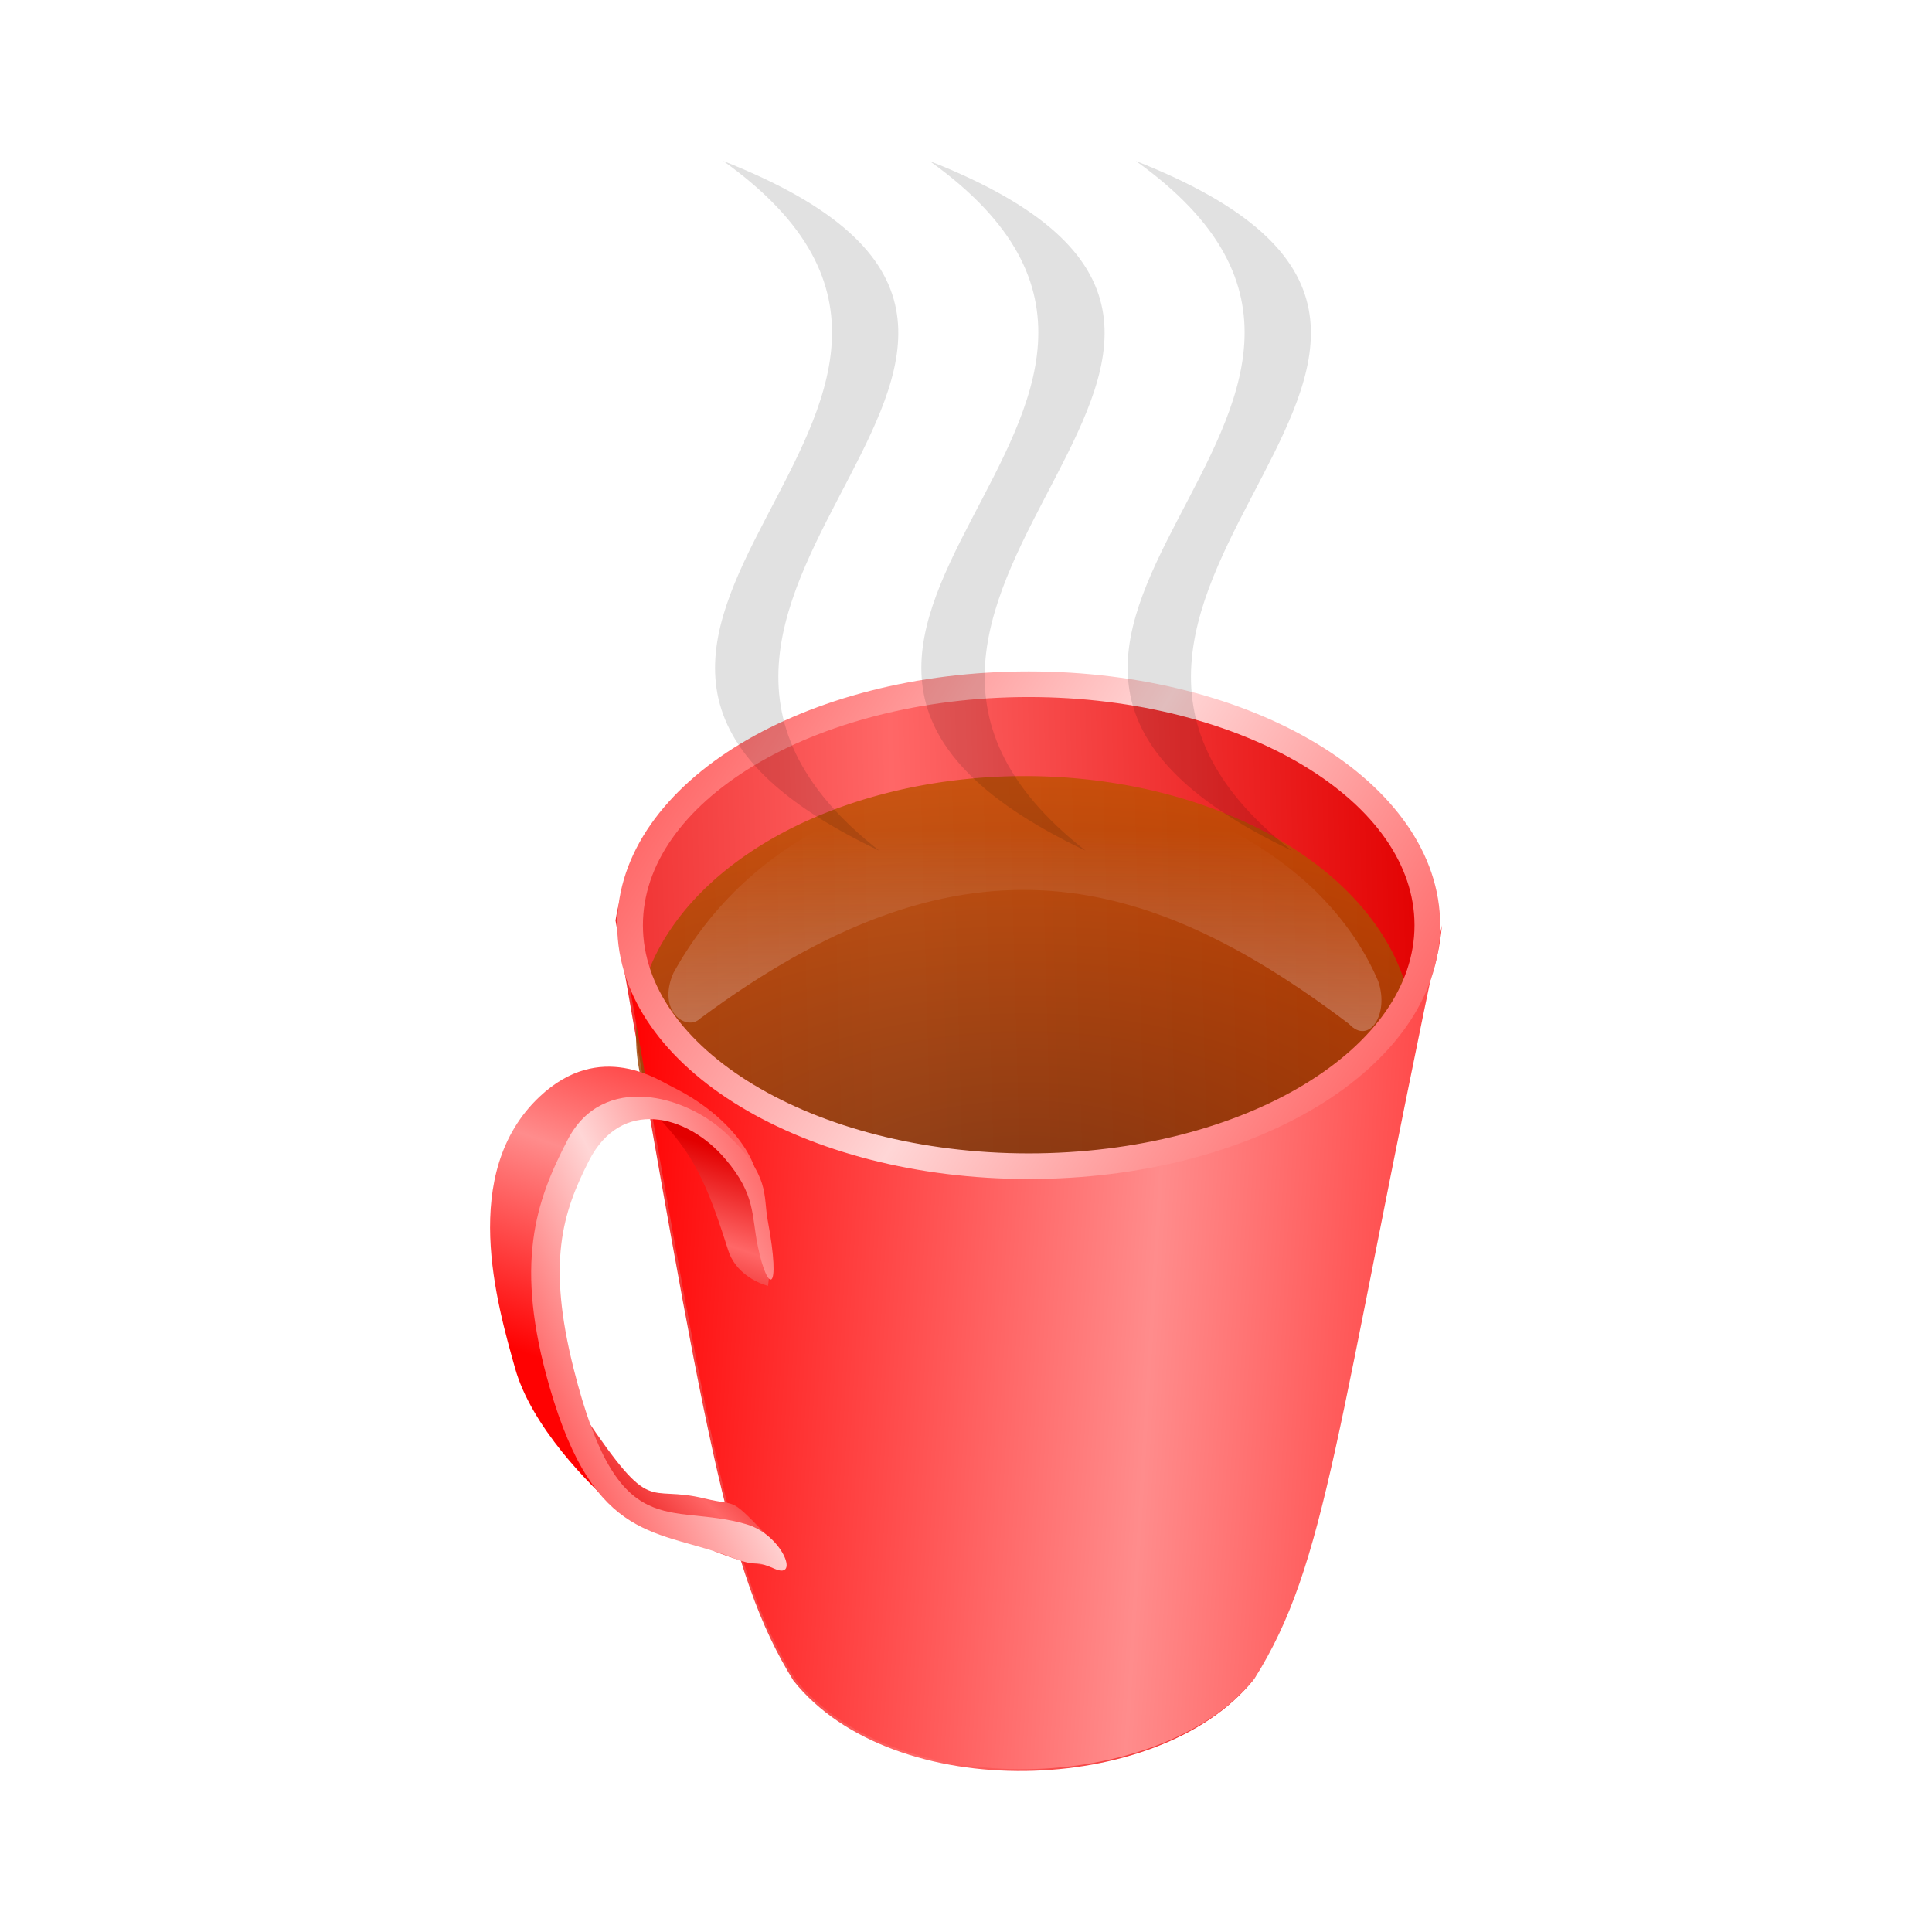 <svg:svg xmlns:dc="http://purl.org/dc/elements/1.1/" xmlns:ns1="http://www.w3.org/1999/xlink" xmlns:ns3="http://web.resource.org/cc/" xmlns:rdf="http://www.w3.org/1999/02/22-rdf-syntax-ns#" xmlns:svg="http://www.w3.org/2000/svg" height="1206.728" id="svg2" viewBox="-240.4 -76.011 1206.728 1206.728" width="1206.728">
 <svg:defs id="defs4">
  <svg:linearGradient id="linearGradient14369">
   <svg:stop id="stop14371" offset="0" stop-color="#e20000" />
   <svg:stop id="stop14373" offset=".5" stop-color="#ff6767" />
   <svg:stop id="stop14375" offset="1" stop-color="#e20000" />
  </svg:linearGradient>
  <svg:linearGradient id="linearGradient12587">
   <svg:stop id="stop12589" offset="0" stop-color="#ff0202" />
   <svg:stop id="stop12591" offset=".5" stop-color="#ff8c8c" />
   <svg:stop id="stop12593" offset="1" stop-color="#ff0202" />
  </svg:linearGradient>
  <svg:linearGradient id="linearGradient11682">
   <svg:stop id="stop11684" offset="0" stop-color="#ff4c4c" />
   <svg:stop id="stop11690" offset=".5" stop-color="#ffd6d6" />
   <svg:stop id="stop11686" offset="1" stop-color="#ff4d4d" />
  </svg:linearGradient>
  <svg:linearGradient gradientTransform="translate(38.99 74.871)" gradientUnits="userSpaceOnUse" id="linearGradient13482" x1="620.23" x2="-50.008" y1="594.7" y2="613.23" ns1:href="#linearGradient14369" />
  <svg:linearGradient gradientTransform="matrix(1.002 0 0 1 -1.219 5.051)" gradientUnits="userSpaceOnUse" id="linearGradient15281" x1="106.14" x2="619.14" y1="272.6" y2="589.63" ns1:href="#linearGradient11682" />
  <svg:linearGradient gradientTransform="translate(0 8.081)" gradientUnits="userSpaceOnUse" id="linearGradient15284" x1="104.56" x2="774.28" y1="649.25" y2="689.65" ns1:href="#linearGradient12587" />
  <svg:radialGradient cx="352.86" cy="640.6" gradientTransform="matrix(2.264 -5.0854e-7 3.6676e-7 1.035 -446.18 -99.926)" gradientUnits="userSpaceOnUse" id="radialGradient18877" r="250">
   <svg:stop id="stop4538" offset="0" stop-color="#6a3209" />
   <svg:stop id="stop4540" offset="1" stop-color="#c65300" />
  </svg:radialGradient>
  <svg:linearGradient gradientTransform="matrix(1.063 0 0 1.242 -17.886 -73.198)" gradientUnits="userSpaceOnUse" id="linearGradient18879" x1="358.09" x2="358.09" y1="350.71" y2="667.59">
   <svg:stop id="stop5441" offset="0" stop-color="#eec7c7" stop-opacity="0" />
   <svg:stop id="stop5443" offset="1" stop-color="#f3d9d9" />
  </svg:linearGradient>
  <svg:linearGradient gradientUnits="userSpaceOnUse" id="linearGradient23402" x1="1184.2" x2="1254.6" y1="646.65" y2="388.05" ns1:href="#linearGradient12587" />
  <svg:linearGradient gradientUnits="userSpaceOnUse" id="linearGradient23404" x1="1189.5" x2="1160.9" y1="475.06" y2="586.18" ns1:href="#linearGradient14369" />
  <svg:linearGradient gradientUnits="userSpaceOnUse" id="linearGradient23406" x1="1081.4" x2="1172.3" y1="725.45" y2="618.38" ns1:href="#linearGradient14369" />
  <svg:linearGradient gradientUnits="userSpaceOnUse" id="linearGradient23408" x1="1014.5" x2="1264.2" y1="667.41" y2="517.91" ns1:href="#linearGradient11682" />
 </svg:defs>
 <svg:g id="layer1">
  <svg:path d="m144.05 498.92c55.89 319.65 69.36 407.41 111.11 474.77 62.36 78.21 228.51 72.31 286.89 0 45.66-72.6 50.35-153.57 117.17-470.73-32.2-203.65-484.82-196.15-515.17-4.04z" fill="url(#linearGradient13482)" fill-rule="evenodd" id="path13480" />
  <svg:g id="g18873" transform="matrix(1 0 0 .942 37.143 101.72)">
   <svg:path d="m602.86 462.36a250 141.43 0 1 1 -500 0 250 141.43 0 1 1 500 0z" fill="url(#radialGradient18877)" id="path1872" opacity=".83" transform="matrix(.971 0 0 1.222 19.869 -66.268)" />
   <svg:path d="m143.03 456.54c98.06-188.43 376.42-152.56 440.25 5.33 7.15 21.94-5.75 42.71-18.22 28.38-131.22-105.48-245.36-129.51-405.33-3.55-8.48 8.69-27.09-4.75-16.7-30.16z" fill="url(#linearGradient18879)" fill-rule="evenodd" id="path3649" />
  </svg:g>
  <svg:g fill-rule="evenodd" id="g18891" transform="translate(40 65.714)">
   <svg:path d="m106.07 435.16c55.89 319.65 68.35 404.38 110.1 471.74 62.36 78.17 228.51 72.27 286.89 0 45.66-72.6 50.35-153.57 117.17-470.73-16.38 205.64-492.22 209.41-514.16-1.01z" fill="url(#linearGradient15284)" id="path11692" />
   <svg:path d="m362.13 277.65c-70.03 0-133.55 17.08-180.16 45.25-46.61 28.18-76.84 68.17-76.84 113.28 0 45.12 30.23 85.08 76.84 113.25 46.61 28.18 110.13 45.25 180.16 45.25 70.04 0 133.59-17.07 180.2-45.25 46.61-28.17 76.81-68.13 76.81-113.25 0-45.11-30.2-85.1-76.81-113.28-46.61-28.17-110.16-45.25-180.2-45.25zm0 16c67.41 0 128.38 16.63 171.9 42.94 43.53 26.31 69.08 61.62 69.08 99.59s-25.55 73.26-69.08 99.57c-43.52 26.3-104.49 42.93-171.9 42.93-67.4 0-128.34-16.63-171.86-42.93-43.53-26.31-69.11-61.6-69.11-99.57s25.58-73.28 69.11-99.59c43.52-26.31 104.46-42.94 171.86-42.94z" fill="url(#linearGradient15281)" id="path8116" />
  </svg:g>
  <svg:g fill-rule="evenodd" id="g23396" transform="matrix(.763 0 .046 1 -708.13 170.77)">
   <svg:path d="m1137.4 432.13c39.5 15.04 69.6 41.75 66.7 66.16-24.7-37.19-125.3-102.84-185.9 44.96-2.5 50.63 45.3 109.8 62.3 155.56-27.4-18.4-71.5-55.24-82.47-90.91-12.28-39.93-38.9-122.06 30.27-169.71 51.8-35.67 98.3-10.19 109.1-6.06z" fill="url(#linearGradient23402)" id="path20711" />
   <svg:path d="m1208.2 556.38c-9.9-2.06-26.4-8.55-31.3-22.23-14.8-42-25-60.78-54.6-84.85 46.5-1.36 99.7 51.09 85.9 107.08z" fill="url(#linearGradient23404)" id="path21606" />
   <svg:path d="m1052.6 637.19c53.1 64.47 47.5 42.85 95.9 52.02 28 5.33 18.8-2.52 52.6 25.76 44.4 46.9-175.3-21.96-148.5-77.78z" fill="url(#linearGradient23406)" id="path22501" />
   <svg:path d="m1201.3 531.56c-4.1-19.37 0.4-32.02-23.3-54.42-29.9-28.34-83-38.17-111.6 0.94-23.8 32.63-38.4 63.56-20.4 130.27 30 111.09 72.8 82.63 135.7 96.96 28.5 6.48 41.7 34.75 21.4 27.83-19.6-6.7-12.3-0.32-33.6-6.83-60.6-18.5-112.6-7.87-144-106.89-24.3-76.61-4.8-115.46 24.4-154.61 31.1-41.66 98-27.93 130.2-3.34 34.4 26.23 27.4 38.09 30.3 53.97 8.6 46.81-2.9 45.71-9.1 16.12z" fill="url(#linearGradient23408)" id="path18921" />
  </svg:g>
  <svg:path d="m566.52 455.35c-277.06-131.85 119.29-275.91-97.46-430.8 289.18 113.92-110.96 267.56 97.46 430.8z" fill-opacity=".118" fill-rule="evenodd" id="path24313" />
  <svg:path d="m437.67 455.35c-277.07-131.85 119.28-275.91-97.46-430.8 289.18 113.92-110.97 267.56 97.46 430.8z" fill-opacity=".118" fill-rule="evenodd" id="path24315" />
  <svg:path d="m308.81 455.35c-277.06-131.85 119.29-275.91-97.46-430.8 289.18 113.92-110.96 267.56 97.46 430.8z" fill-opacity=".118" fill-rule="evenodd" id="path24317" />
 </svg:g>
</svg:svg>